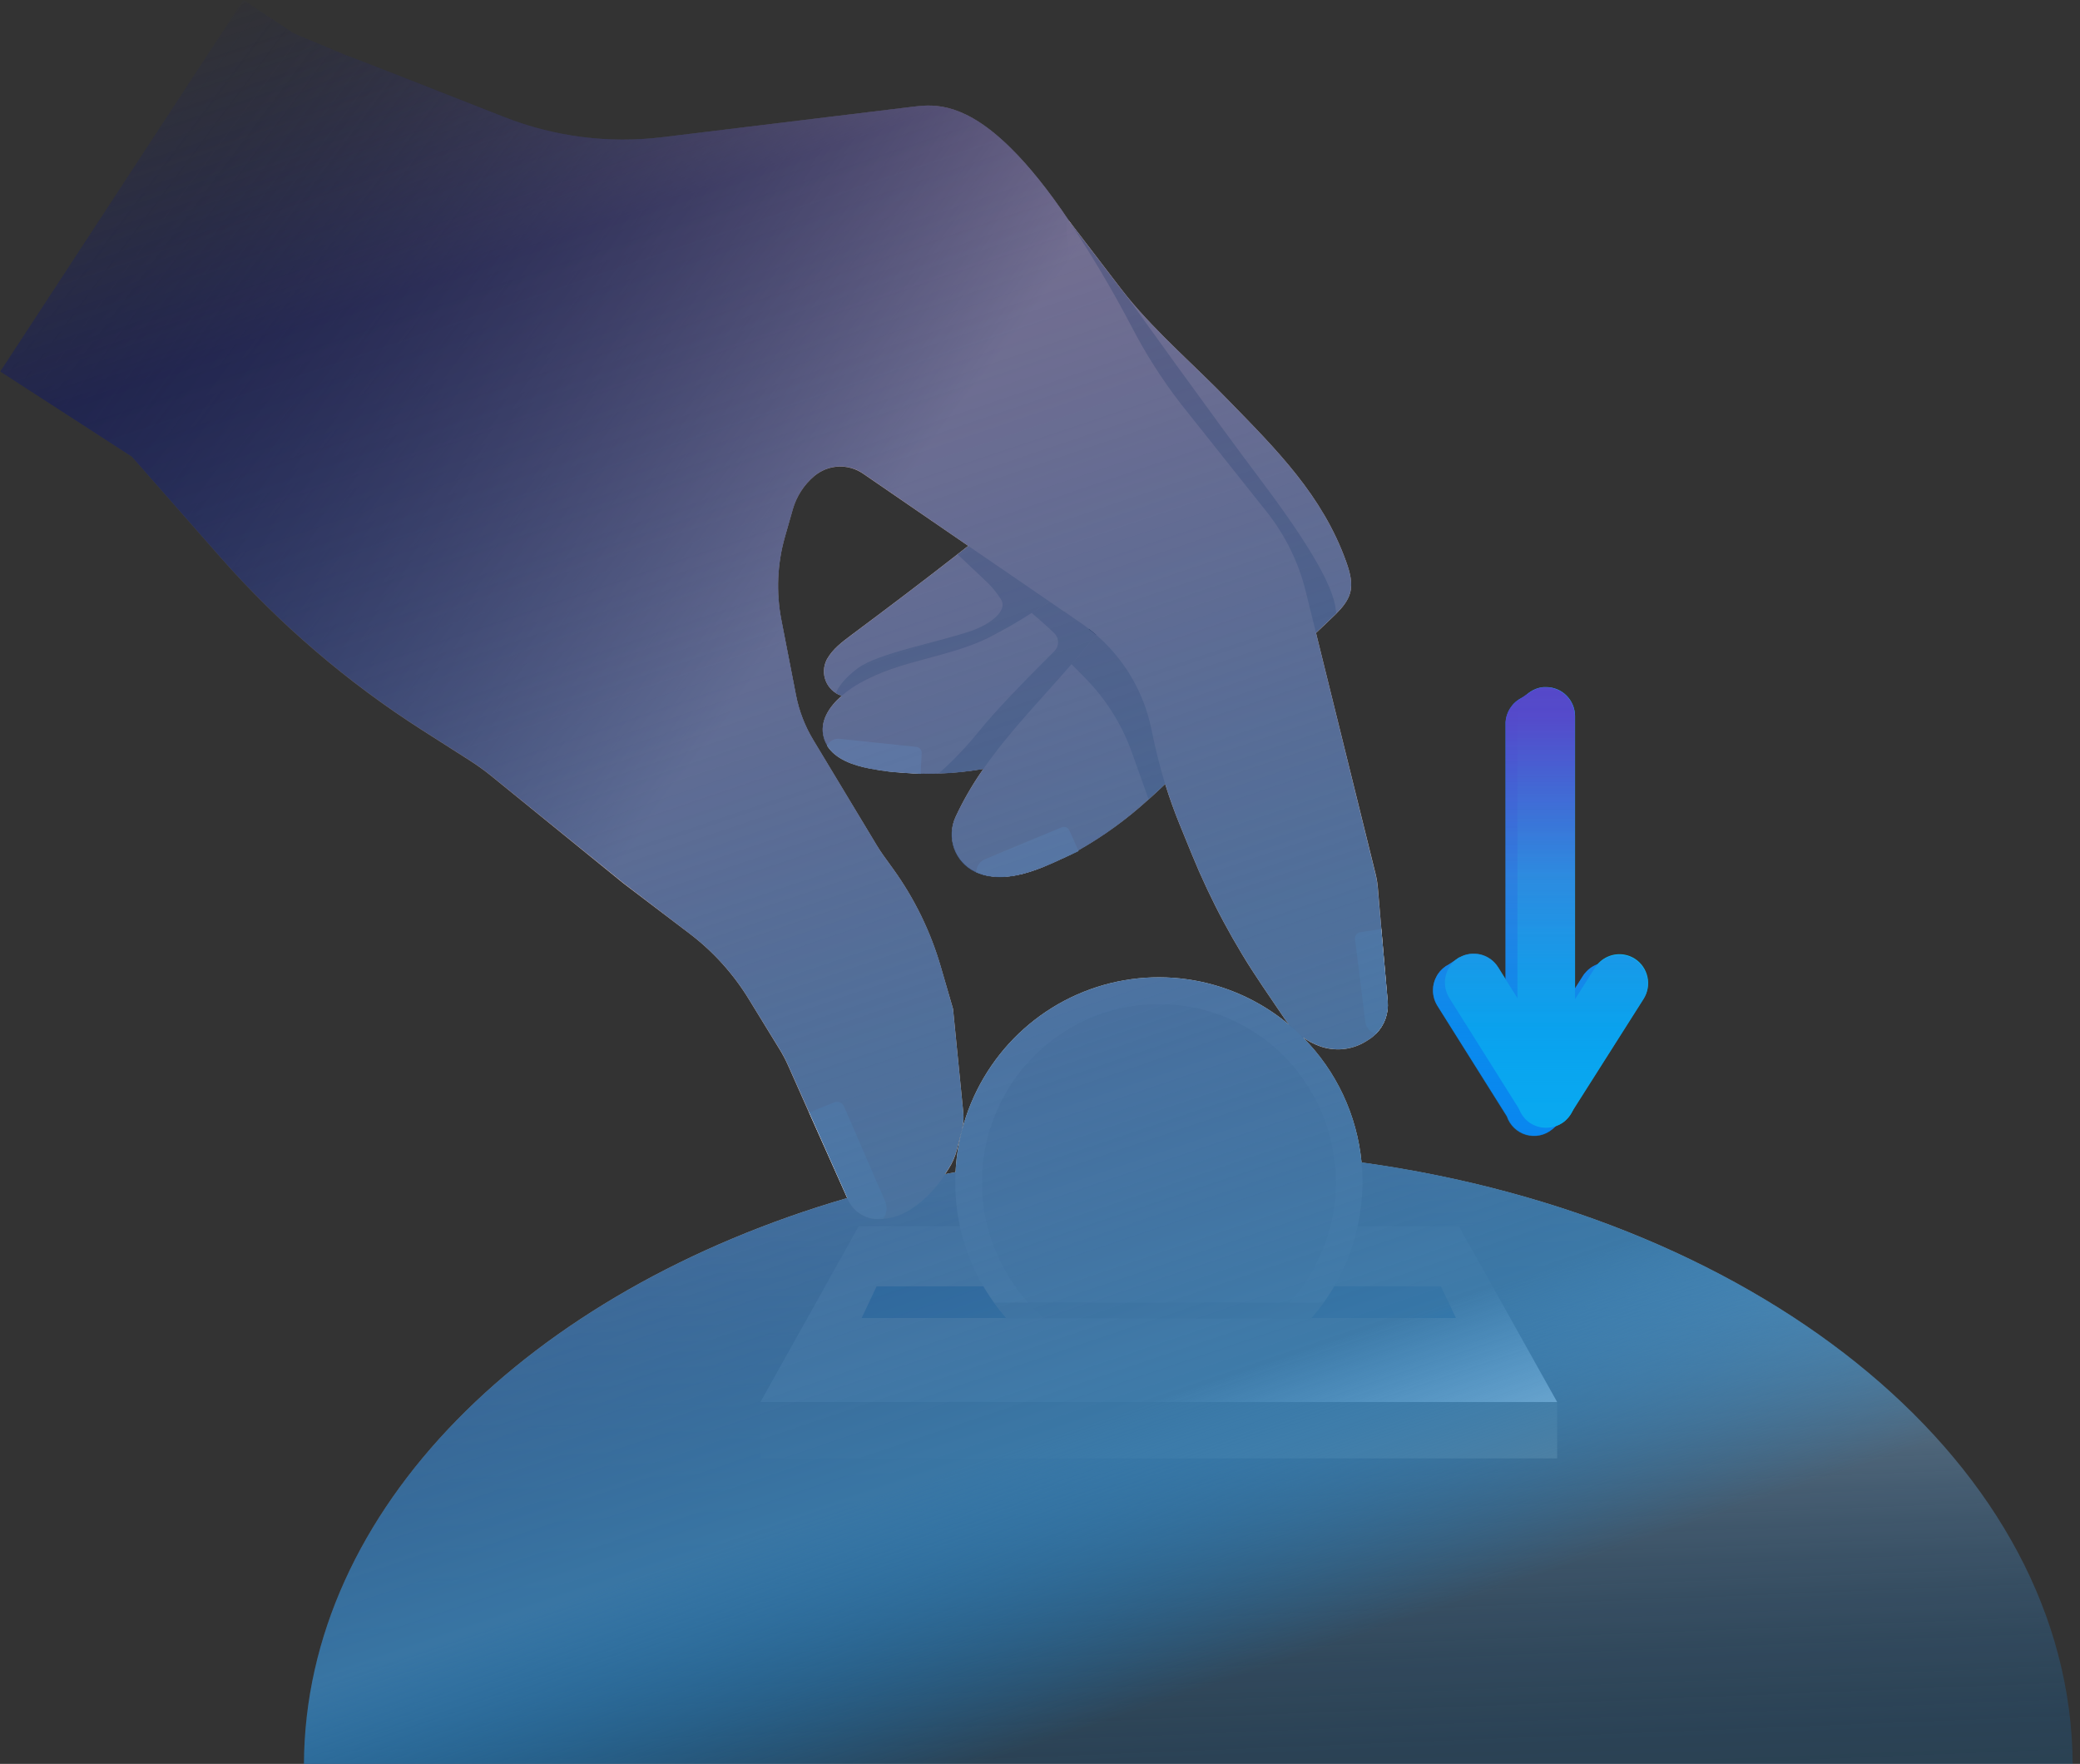 <svg width="171" height="145" viewBox="0 0 171 145" fill="none" xmlns="http://www.w3.org/2000/svg">
<rect x="0" y="0" width="171" height="145" fill="#333333" stroke="none"/>
<path d="M170.395 145H24.983C25.098 124.047 43.503 106.094 69.658 98.481C70.54 98.224 71.43 97.979 72.328 97.747C74.081 97.293 75.865 96.884 77.68 96.522C77.97 96.466 78.256 96.409 78.553 96.354C79.288 96.215 80.028 96.087 80.773 95.968C90.335 94.402 100.066 94.17 109.692 95.278C110.443 95.363 111.189 95.458 111.931 95.562C145.184 100.15 170.264 120.527 170.395 145Z" fill="url(#paint0_linear_615_702)"/>
<path d="M119.94 100.803L128.016 115.252H62.517L70.596 100.803H119.94Z" fill="#D6D6D6"/>
<path d="M119.696 108.346H70.837L72.067 105.744H118.465L119.696 108.346Z" fill="#2168A3"/>
<path d="M98.575 39.275C98.322 39.186 97.409 39.982 96.308 41.072C95.732 41.634 95.122 42.275 94.518 42.912C93.052 44.458 91.675 46.003 91.318 46.353C91.306 46.366 91.295 46.376 91.285 46.386C91.166 46.499 91.047 46.615 90.93 46.733C90.499 47.154 90.075 47.583 89.653 48.014C88.926 48.758 88.21 49.509 87.481 50.247L87.468 50.261C87.034 50.699 86.599 51.134 86.156 51.557C84.609 53.038 82.967 54.414 81.055 55.505C77.486 57.543 73.072 58.47 69.22 57.195H69.197L69.163 57.184C68.877 57.088 68.615 56.931 68.396 56.723C68.176 56.516 68.004 56.263 67.89 55.983C67.777 55.702 67.725 55.4 67.738 55.097C67.751 54.794 67.83 54.498 67.968 54.228C67.983 54.197 67.998 54.17 68.016 54.141C68.476 53.342 69.234 52.768 69.97 52.219C72.921 50.019 75.839 47.813 78.718 45.565L79.608 44.871C80.45 44.211 81.289 43.546 82.125 42.878C84.052 41.332 85.964 39.763 87.859 38.168C88.601 37.541 89.341 36.907 90.081 36.267L90.178 36.302L95.201 38.085L98.575 39.275Z" fill="#FCDBCA"/>
<g style="mix-blend-mode:multiply" opacity="0.49">
<path d="M89.653 48.022C88.926 48.765 88.21 49.517 87.481 50.255L87.468 50.268C87.034 50.707 86.599 51.141 86.156 51.564C84.609 53.046 82.967 54.421 81.055 55.513C77.486 57.551 73.072 58.478 69.22 57.203H69.197L69.163 57.191C69.008 57.14 68.86 57.07 68.721 56.983C68.913 56.486 69.393 55.781 70.521 54.929C72.155 53.695 77.371 52.733 79.921 51.839C81.106 51.423 82.952 50.309 82.277 49.245C81.982 48.786 81.642 48.358 81.264 47.968C81.122 47.825 79.537 46.331 78.718 45.565L79.608 44.871C80.45 44.211 81.289 43.546 82.125 42.878L83.744 43.212L88.745 45.456C88.745 45.456 89.225 46.797 89.653 48.022Z" fill="#8E8E8E"/>
</g>
<path d="M90.311 52.355L89.578 56.108L89.129 58.399L86.407 61.621C84.69 62.318 82.907 62.836 81.085 63.166C81.005 63.18 80.922 63.197 80.84 63.209H80.819L80.657 63.236C79.506 63.427 78.344 63.543 77.178 63.581C76.681 63.599 76.184 63.599 75.687 63.581C74.872 63.562 74.06 63.505 73.251 63.41C72.662 63.34 72.073 63.249 71.49 63.137C70.16 62.884 68.677 62.364 67.998 61.261V61.248C67.881 61.056 67.79 60.849 67.73 60.632C67.361 59.326 68.136 58.121 69.209 57.184L69.232 57.164C69.668 56.79 70.141 56.459 70.642 56.177C74.035 54.246 77.918 54.074 81.267 52.424C82.483 51.806 83.666 51.125 84.813 50.386C85.311 50.075 85.804 49.764 86.299 49.461H86.313L87.487 50.263L89.513 51.638V51.729L90.119 52.204L90.311 52.355Z" fill="#FCDBCA"/>
<g style="mix-blend-mode:multiply" opacity="0.49">
<path d="M90.311 52.355L89.578 56.108L89.129 58.399L86.407 61.621C84.69 62.318 82.907 62.836 81.085 63.166C81.005 63.18 80.922 63.197 80.84 63.209H80.819L80.657 63.236C79.506 63.427 78.344 63.543 77.178 63.581C78.302 62.581 79.347 61.494 80.305 60.33C81.839 58.399 84.525 55.694 85.484 54.728C85.705 54.506 86.209 54.004 86.685 53.525C86.781 53.428 86.858 53.312 86.909 53.185C86.961 53.058 86.987 52.922 86.985 52.784C86.984 52.647 86.956 52.511 86.902 52.385C86.848 52.259 86.77 52.145 86.672 52.049C86.505 51.887 86.332 51.725 86.156 51.564C85.714 51.159 85.252 50.759 84.813 50.386C85.311 50.075 85.805 49.764 86.299 49.461H86.313L87.487 50.263L89.513 51.638V51.729L90.119 52.204L90.311 52.355Z" fill="#8E8E8E"/>
</g>
<path d="M110.991 48.758C110.799 49.42 110.344 49.955 109.853 50.446L109.565 50.726C109.111 51.164 108.65 51.599 108.19 52.032C106.655 53.479 105.095 54.914 103.586 56.395C103.084 56.889 102.59 57.388 102.103 57.893C100.919 59.125 99.776 60.361 98.629 61.563C97.692 62.55 96.754 63.516 95.788 64.445C95.337 64.878 94.882 65.301 94.418 65.714C92.657 67.323 90.722 68.728 88.649 69.902C88.231 70.136 87.802 70.358 87.362 70.566H87.347C87.025 70.725 86.697 70.874 86.361 71.018C86.178 71.098 85.996 71.173 85.81 71.248L85.778 71.262C84.345 71.841 82.821 72.258 81.314 72.011C80.953 71.95 80.602 71.845 80.268 71.696L80.153 71.644C79.354 71.256 78.738 70.566 78.441 69.725C78.143 68.883 78.187 67.957 78.563 67.147C79.174 65.836 79.896 64.579 80.719 63.39L80.828 63.232L80.849 63.201C82.983 60.131 85.645 57.431 88.101 54.587L88.584 54.022L89.352 53.119C89.399 53.061 89.449 53.002 89.505 52.938L89.697 52.708L89.889 52.482C89.965 52.389 90.046 52.289 90.13 52.196L90.14 52.184L90.896 51.294C91.216 50.917 91.366 50.004 91.391 48.713C91.404 48.026 91.381 47.232 91.329 46.353C91.168 43.587 90.719 39.99 90.19 36.294C88.918 27.42 87.18 17.982 87.836 18.137C87.871 18.137 87.913 18.179 87.963 18.243C87.963 18.246 87.963 18.249 87.963 18.253L92.124 23.696C92.308 23.938 92.496 24.176 92.689 24.411C95.162 27.44 98.322 30.136 101.009 32.928C104.952 36.974 108.723 40.722 110.676 46.188C110.971 47.021 111.225 47.917 110.991 48.758Z" fill="#FCDBCA"/>
<g style="mix-blend-mode:multiply" opacity="0.52">
<path d="M109.853 50.446L109.565 50.726C109.111 51.164 108.65 51.599 108.19 52.032C106.655 53.479 105.096 54.914 103.586 56.395L98.817 47.844L96.323 41.083L95.216 38.089L93.445 33.345L87.825 18.139C87.859 18.139 87.901 18.181 87.951 18.245C87.952 18.248 87.952 18.251 87.951 18.254L92.112 23.698C92.296 23.94 92.485 24.178 92.678 24.413C92.897 24.718 99.916 34.513 103.503 39.267C107.148 44.096 109.592 47.975 109.809 50.085C109.834 50.21 109.843 50.326 109.853 50.446Z" fill="#8E8E8E"/>
</g>
<g style="mix-blend-mode:multiply" opacity="0.48">
<path d="M98.817 57.452L98.644 61.569C97.708 62.556 96.77 63.522 95.803 64.451C95.352 64.883 94.897 65.306 94.433 65.72L93.062 61.876C92.301 59.736 91.114 57.776 89.574 56.115C89.411 55.938 89.244 55.764 89.073 55.592L88.087 54.603L88.571 54.037L89.338 53.135L89.492 52.953L89.683 52.723L89.875 52.497C89.952 52.405 90.032 52.304 90.117 52.212L90.126 52.2L90.882 51.309C91.203 50.933 91.352 50.019 91.377 48.729L97.819 51.306L98.817 57.452Z" fill="#8E8E8E"/>
</g>
<path d="M113.114 84.99C112.924 85.182 112.711 85.349 112.479 85.489L112.245 85.635C111.68 85.976 111.045 86.184 110.389 86.245C109.732 86.305 109.071 86.216 108.453 85.985C107.977 85.809 107.525 85.571 107.11 85.278C107.025 85.22 106.943 85.158 106.862 85.095C106.543 84.843 106.25 84.559 105.988 84.247C105.86 84.092 105.739 83.932 105.625 83.766L103.774 81.034C101.468 77.634 99.523 74 97.969 70.192L96.981 67.771C96.536 66.682 96.139 65.575 95.791 64.451C95.437 63.305 95.132 62.133 94.88 60.974L94.633 59.815C94.014 56.929 92.5 54.316 90.309 52.355C90.249 52.298 90.188 52.244 90.127 52.192L90.063 52.138C89.883 51.984 89.701 51.835 89.511 51.692C89.214 51.46 88.906 51.242 88.586 51.037L87.466 50.264L86.315 49.472L86.294 49.457L79.608 44.877L70.96 38.939C70.359 38.525 69.639 38.32 68.912 38.357C68.184 38.394 67.489 38.67 66.932 39.144C66.092 39.856 65.482 40.803 65.178 41.865L64.532 44.129C63.897 46.352 63.797 48.696 64.238 50.966L65.441 57.147C65.693 58.445 66.171 59.687 66.853 60.817L72.107 69.535C72.267 69.798 72.437 70.056 72.616 70.308L73.439 71.449C75.195 73.889 76.519 76.615 77.354 79.508L78.35 82.931L79.19 91.417C79.243 91.935 79.202 92.459 79.071 92.962L78.659 94.548C78.517 95.097 78.288 95.619 77.98 96.094L77.684 96.544L77.586 96.694C76.882 97.769 75.968 98.689 74.901 99.399C74.623 99.583 74.327 99.738 74.018 99.862C73.883 99.919 73.744 99.969 73.604 100.011C73.281 100.109 72.95 100.174 72.614 100.204C72.472 100.218 72.33 100.225 72.186 100.225H72.171C71.651 100.225 71.143 100.073 70.707 99.789C70.271 99.505 69.925 99.101 69.711 98.624L69.66 98.506L66.521 91.483L64.781 87.567C64.579 87.115 64.348 86.677 64.089 86.255L61.554 82.122C60.281 80.042 58.634 78.221 56.697 76.75L51.255 72.616L40.408 63.807C39.843 63.348 39.252 62.921 38.638 62.529L34.699 60.017C28.539 56.085 22.955 51.303 18.111 45.812L10.822 37.544L0 30.546L19.959 0.062L19.999 0L20.093 0.062L24.122 2.735L28.524 4.578C28.781 4.638 35.937 7.449 41.439 9.616C45.569 11.242 50.035 11.814 54.437 11.279L74.772 8.807L75.221 8.754C76.903 8.55 79.389 8.48 83.157 12.231C84.569 13.638 86.163 15.579 87.953 18.253C87.954 18.256 87.954 18.259 87.953 18.262C89.791 21.037 91.486 23.905 93.033 26.854C94.193 29.1 95.556 31.234 97.104 33.229L104.119 42.053C105.645 43.965 106.742 46.187 107.334 48.566L108.19 52.024L113.078 71.793C113.17 72.157 113.235 72.528 113.27 72.902L113.563 76.363L114.085 82.317C114.128 82.807 114.064 83.3 113.896 83.763C113.728 84.225 113.461 84.644 113.114 84.99Z" fill="url(#paint1_linear_615_702)"/>
<g style="mix-blend-mode:overlay">
<path d="M72.616 100.179C72.474 100.193 72.332 100.2 72.188 100.2H72.173C71.653 100.2 71.145 100.048 70.709 99.764C70.273 99.48 69.927 99.076 69.713 98.599L69.661 98.481L66.523 91.458L68.57 90.633C68.645 90.6 68.726 90.582 68.808 90.58C68.889 90.579 68.971 90.594 69.047 90.624C69.123 90.654 69.193 90.699 69.252 90.756C69.311 90.813 69.358 90.882 69.391 90.957L72.332 97.747L72.76 98.734C72.861 98.967 72.901 99.223 72.876 99.476C72.851 99.729 72.761 99.971 72.616 100.179Z" fill="white"/>
</g>
<g style="mix-blend-mode:overlay">
<path d="M113.114 84.99C112.886 84.928 112.681 84.8 112.525 84.62C112.37 84.44 112.271 84.218 112.241 83.982L111.399 77.198C111.383 77.065 111.42 76.931 111.501 76.825C111.583 76.719 111.703 76.651 111.835 76.634L113.561 76.363L114.083 82.317C114.127 82.807 114.062 83.3 113.895 83.762C113.727 84.224 113.461 84.644 113.114 84.99Z" fill="white"/>
</g>
<g style="mix-blend-mode:overlay">
<path d="M88.663 69.954C88.663 69.954 88.126 70.215 87.353 70.566H87.337C86.885 70.773 86.353 71.011 85.802 71.248L85.77 71.262C84.337 71.841 82.814 72.258 81.306 72.011C80.946 71.95 80.595 71.845 80.26 71.696C80.265 71.465 80.337 71.239 80.467 71.048C80.597 70.857 80.78 70.708 80.993 70.621L87.27 68.013C87.331 67.987 87.396 67.974 87.462 67.975C87.528 67.975 87.593 67.988 87.654 68.013C87.714 68.039 87.77 68.076 87.816 68.123C87.862 68.17 87.899 68.226 87.924 68.287L88.642 69.894L88.663 69.954Z" fill="white"/>
</g>
<g style="mix-blend-mode:overlay">
<path d="M75.773 61.918L75.687 63.593V63.614C75.687 63.614 74.569 63.56 73.253 63.448C72.664 63.379 72.075 63.288 71.492 63.176C70.149 62.921 68.668 62.403 67.992 61.287V61.273C68.096 61.089 68.251 60.94 68.438 60.844C68.624 60.748 68.835 60.71 69.044 60.734L75.344 61.399C75.468 61.412 75.583 61.474 75.663 61.571C75.743 61.668 75.783 61.792 75.773 61.918Z" fill="white"/>
</g>
<path d="M112.005 96.673C111.994 96.297 111.97 95.924 111.934 95.555C111.563 91.668 109.858 88.034 107.112 85.278C106.752 84.915 106.378 84.571 105.989 84.247C103.6 82.241 100.703 80.945 97.623 80.505C94.543 80.065 91.403 80.498 88.553 81.755C85.704 83.013 83.26 85.045 81.494 87.624C79.728 90.203 78.711 93.226 78.557 96.354C78.534 96.805 78.53 97.257 78.543 97.707C78.563 98.418 78.627 99.128 78.735 99.831C78.785 100.156 78.847 100.479 78.916 100.797C79.293 102.53 79.941 104.191 80.834 105.719V105.729C80.931 105.896 81.033 106.062 81.139 106.227C81.318 106.512 81.505 106.79 81.701 107.062C82.018 107.502 82.355 107.925 82.712 108.331L82.749 108.373H107.789C107.8 108.36 107.814 108.346 107.825 108.331C108.18 107.925 108.518 107.502 108.832 107.062C109.024 106.789 109.216 106.511 109.396 106.227C109.503 106.064 109.604 105.898 109.702 105.729V105.719C110.596 104.191 111.243 102.53 111.62 100.797C111.689 100.479 111.75 100.156 111.8 99.831C111.967 98.787 112.036 97.73 112.005 96.673Z" fill="#EFEFEF"/>
<path d="M106.715 106.243C106.103 107.026 105.414 107.745 104.658 108.389H85.891C83.725 106.548 82.139 104.111 81.327 101.377C81.283 101.23 81.243 101.079 81.204 100.929C81.166 100.778 81.127 100.627 81.093 100.475C81.022 100.171 80.964 99.864 80.915 99.551C80.891 99.406 80.868 99.26 80.849 99.113C80.83 98.966 80.815 98.825 80.799 98.682C80.799 98.62 80.788 98.558 80.782 98.489C80.771 98.367 80.763 98.247 80.757 98.126C80.744 97.967 80.738 97.805 80.732 97.643C80.673 95.72 80.99 93.803 81.666 92.004C82.342 90.204 83.364 88.556 84.672 87.154C85.981 85.752 87.551 84.623 89.293 83.832C91.035 83.041 92.915 82.604 94.825 82.545C94.901 82.545 94.976 82.545 95.053 82.545C95.375 82.545 95.694 82.545 96.012 82.56H96.079C98.736 82.708 101.302 83.587 103.497 85.102C105.693 86.616 107.434 88.708 108.531 91.149C109.627 93.591 110.038 96.288 109.718 98.948C109.399 101.609 108.36 104.13 106.717 106.237L106.715 106.243Z" fill="#D8D8D8"/>
<g style="mix-blend-mode:multiply" opacity="0.52">
<path d="M108.832 107.077C108.518 107.518 108.18 107.941 107.825 108.346C107.814 108.362 107.8 108.375 107.789 108.389H82.76L82.724 108.346C82.367 107.941 82.03 107.518 81.713 107.077H108.832Z" fill="#8E8E8E"/>
</g>
<path d="M128.016 115.252H62.517V119.884H128.016V115.252Z" fill="#7A7A7A"/>
<path d="M134.141 82.771L129.511 90.078L128.302 91.983C128.206 92.186 128.082 92.375 127.934 92.543L127.907 92.572C127.841 92.641 127.771 92.705 127.698 92.765L127.613 92.833C127.318 93.076 126.97 93.243 126.597 93.321C126.224 93.398 125.837 93.383 125.471 93.278C125.105 93.172 124.77 92.979 124.494 92.715C124.218 92.45 124.01 92.122 123.888 91.759L118.177 82.68C117.888 82.221 117.764 81.675 117.828 81.135C117.828 81.104 117.828 81.071 117.841 81.04L117.858 80.938C117.858 80.899 117.876 80.86 117.885 80.822C117.895 80.783 117.906 80.741 117.918 80.7L117.935 80.65C117.946 80.614 117.959 80.578 117.973 80.544C117.989 80.503 118.006 80.464 118.023 80.426C118.058 80.349 118.096 80.273 118.138 80.198L118.19 80.113C118.213 80.076 118.238 80.041 118.263 80.007C118.344 79.892 118.437 79.785 118.539 79.69C118.574 79.657 118.608 79.624 118.645 79.593C118.681 79.562 118.72 79.533 118.758 79.504L118.775 79.491L118.806 79.469C118.839 79.444 118.871 79.423 118.904 79.402L118.935 79.383H118.948C119.235 79.209 119.555 79.098 119.888 79.058C120.332 79.005 120.781 79.079 121.185 79.271C121.588 79.464 121.929 79.768 122.169 80.148L123.775 82.699V59.519C123.775 59.465 123.775 59.411 123.775 59.357C123.78 59.28 123.789 59.204 123.801 59.129C123.801 59.086 123.817 59.044 123.826 59.001C123.836 58.959 123.846 58.92 123.857 58.88C123.869 58.839 123.882 58.793 123.895 58.752C123.975 58.517 124.092 58.296 124.241 58.097C124.308 57.999 124.383 57.906 124.465 57.819C124.5 57.784 124.536 57.75 124.575 57.717C124.612 57.682 124.652 57.65 124.694 57.62C124.802 57.532 124.92 57.456 125.045 57.392C125.144 57.34 125.247 57.295 125.353 57.259C125.51 57.203 125.672 57.164 125.837 57.143C125.934 57.131 126.032 57.126 126.13 57.126C126.758 57.127 127.359 57.379 127.803 57.826C128.246 58.272 128.496 58.878 128.498 59.509V82.8L129.48 81.254L130.144 80.209C130.176 80.158 130.21 80.108 130.247 80.059C130.308 79.984 130.372 79.912 130.439 79.844C130.523 79.754 130.614 79.672 130.713 79.599C130.754 79.566 130.794 79.539 130.834 79.512L130.859 79.495C130.909 79.461 130.961 79.43 131.015 79.402C131.07 79.371 131.128 79.344 131.185 79.319C131.241 79.294 131.297 79.271 131.354 79.251C131.818 79.086 132.322 79.071 132.796 79.209C133.269 79.346 133.688 79.629 133.993 80.018C134.299 80.407 134.477 80.882 134.501 81.377C134.526 81.872 134.396 82.363 134.13 82.78L134.141 82.771Z" fill="#1180EF"/>
<path d="M120.009 78.681L119.886 79.068L119.727 79.57L119.132 79.533L118.764 79.51L118.785 79.497L118.816 79.475L118.944 79.388H118.958L119.696 78.898L119.711 78.886L119.995 78.693L120.015 78.681H120.009Z" fill="#1180EF"/>
<path d="M129.296 91.297C129.177 91.564 129.009 91.806 128.801 92.01C128.735 92.08 128.664 92.145 128.588 92.203L128.544 92.238C128.534 92.246 128.524 92.253 128.513 92.259L128.423 92.321C128.27 92.419 128.105 92.498 127.934 92.557C127.43 92.733 126.882 92.734 126.378 92.559C125.874 92.384 125.444 92.043 125.156 91.591L124.864 91.127L119.157 82.048C118.921 81.674 118.794 81.24 118.789 80.797C118.784 80.353 118.902 79.917 119.13 79.537C119.206 79.408 119.294 79.287 119.393 79.176C119.483 79.072 119.582 78.978 119.69 78.894L119.706 78.882C119.775 78.828 119.832 78.788 119.898 78.751C119.963 78.714 119.965 78.712 119.997 78.693C120.004 78.691 120.01 78.691 120.017 78.693L120.151 78.625C120.284 78.56 120.423 78.51 120.567 78.475H120.581C120.625 78.475 120.671 78.454 120.717 78.446C120.763 78.438 120.811 78.43 120.857 78.422H120.874L121.006 78.411H121.15H121.225C121.294 78.411 121.363 78.411 121.43 78.426H121.453C121.519 78.426 121.584 78.446 121.645 78.459H121.664C121.733 78.475 121.803 78.494 121.872 78.515C122.012 78.56 122.148 78.618 122.278 78.687C122.364 78.734 122.448 78.785 122.528 78.842C122.777 79.02 122.989 79.246 123.153 79.506L123.775 80.495L124.757 82.056L127.143 85.829L129.148 89.016C129.235 89.155 129.308 89.302 129.365 89.456C129.441 89.656 129.49 89.865 129.511 90.078C129.547 90.497 129.473 90.917 129.296 91.297Z" fill="#10BFF1"/>
<path d="M125.845 56.853V57.669L125.05 57.709L124.578 57.732H124.59L125.041 57.421L125.695 56.969L125.758 56.925L125.812 56.888L125.827 56.877L125.845 56.853Z" fill="#1180EF"/>
<path d="M135.124 82.11L129.296 91.297L129.286 91.313L129.094 91.61C128.969 91.808 128.815 91.986 128.638 92.138L128.594 92.174L128.549 92.209C128.511 92.24 128.472 92.269 128.43 92.296C128.375 92.333 128.317 92.369 128.26 92.402L128.171 92.448C128.11 92.481 128.046 92.509 127.98 92.532C127.951 92.545 127.922 92.557 127.891 92.566H127.882C127.542 92.688 127.18 92.731 126.822 92.69C126.464 92.65 126.12 92.527 125.816 92.333C125.365 92.037 125.027 91.595 124.858 91.08C124.689 90.565 124.698 90.007 124.885 89.499C124.941 89.349 125.013 89.205 125.098 89.07L127.143 85.829L129.487 82.135L131.135 79.537C131.203 79.43 131.28 79.328 131.366 79.234L131.377 79.222C131.398 79.197 131.423 79.172 131.446 79.147L131.467 79.128C131.492 79.101 131.518 79.076 131.546 79.052C131.638 78.965 131.739 78.887 131.847 78.82C131.951 78.751 132.061 78.692 132.175 78.643C132.622 78.444 133.119 78.389 133.599 78.486C133.885 78.543 134.158 78.653 134.404 78.811C134.934 79.152 135.307 79.692 135.442 80.311C135.577 80.929 135.462 81.576 135.124 82.11Z" fill="#10BFF1"/>
<path d="M129.488 58.851V88.709C129.486 89.272 129.286 89.816 128.924 90.245C128.562 90.674 128.061 90.96 127.509 91.052C126.958 91.145 126.392 91.038 125.911 90.751C125.431 90.463 125.066 90.013 124.883 89.481C124.796 89.233 124.752 88.972 124.751 88.709V58.851C124.75 58.448 124.853 58.052 125.048 57.701C125.134 57.543 125.239 57.395 125.359 57.261C125.463 57.143 125.579 57.037 125.704 56.942L125.768 56.898L125.822 56.861L125.837 56.849C125.976 56.758 126.124 56.683 126.28 56.625C126.332 56.606 126.384 56.587 126.437 56.571C126.491 56.556 126.547 56.54 126.6 56.529L126.754 56.498H126.775C126.819 56.498 126.863 56.486 126.907 56.483H126.986H127.113C127.739 56.482 128.34 56.731 128.784 57.174C129.229 57.618 129.482 58.22 129.488 58.851Z" fill="#10BFF1"/>
<path style="mix-blend-mode:multiply" d="M120.01 78.674H120.007L120.01 78.672V78.674Z" fill="url(#paint2_linear_615_702)"/>
<path style="mix-blend-mode:multiply" d="M135.124 82.11L129.292 91.305L129.282 91.32C129.163 91.572 129.001 91.8 128.805 91.996C128.751 92.049 128.695 92.099 128.636 92.145L128.592 92.182L128.519 92.238L128.438 92.298C128.382 92.335 128.325 92.371 128.267 92.404L128.179 92.45C128.12 92.481 128.058 92.508 127.987 92.534L127.903 92.564H127.893C127.83 92.632 127.765 92.698 127.701 92.758L127.617 92.825C127.322 93.068 126.973 93.235 126.6 93.313C126.227 93.39 125.841 93.376 125.475 93.27C125.109 93.165 124.774 92.971 124.498 92.707C124.222 92.442 124.014 92.114 123.892 91.751L118.181 82.672C117.891 82.213 117.768 81.667 117.832 81.127C117.832 81.096 117.832 81.063 117.845 81.032L117.862 80.93C117.862 80.891 117.879 80.853 117.889 80.814C117.899 80.775 117.91 80.733 117.922 80.692L117.939 80.642C117.95 80.606 117.963 80.57 117.977 80.536C117.993 80.495 118.01 80.457 118.027 80.418C118.062 80.341 118.1 80.265 118.142 80.19L118.194 80.105C118.217 80.068 118.242 80.034 118.267 79.999C118.349 79.885 118.442 79.779 118.543 79.682C118.578 79.649 118.612 79.616 118.649 79.585C118.685 79.555 118.724 79.525 118.762 79.496L118.783 79.483L118.814 79.462C118.846 79.437 118.879 79.415 118.912 79.394L118.942 79.375H118.956L119.694 78.884L119.71 78.873C119.779 78.819 119.836 78.778 119.901 78.741C119.967 78.705 119.969 78.703 120.001 78.683L120.02 78.672L120.155 78.604C120.288 78.541 120.428 78.491 120.571 78.453H120.584C120.628 78.453 120.675 78.432 120.721 78.424C120.767 78.417 120.815 78.409 120.861 78.401H120.878L121.01 78.39C121.453 78.363 121.894 78.46 122.286 78.67C122.372 78.717 122.455 78.769 122.535 78.824C122.785 79.003 122.997 79.229 123.161 79.489L123.782 80.478V59.511C123.782 59.457 123.782 59.403 123.782 59.349C123.787 59.273 123.796 59.197 123.809 59.121C123.809 59.079 123.824 59.036 123.834 58.994C123.844 58.951 123.853 58.913 123.865 58.872C123.876 58.831 123.89 58.785 123.903 58.745C123.985 58.51 124.101 58.289 124.248 58.09C124.348 57.957 124.46 57.836 124.584 57.727H124.596L124.701 57.639C124.809 57.554 124.925 57.479 125.046 57.416L125.701 56.963L125.764 56.919L125.818 56.882L125.833 56.871C125.972 56.78 126.121 56.704 126.276 56.645C126.328 56.625 126.38 56.606 126.433 56.591C126.487 56.575 126.543 56.56 126.597 56.548L126.75 56.517H126.771C126.815 56.517 126.859 56.506 126.903 56.502H126.982H127.109C127.736 56.503 128.337 56.755 128.781 57.202C129.225 57.648 129.474 58.254 129.476 58.886V81.293L130.14 80.248C130.172 80.197 130.206 80.146 130.243 80.097C130.304 80.023 130.368 79.951 130.435 79.883C130.519 79.793 130.611 79.71 130.709 79.638C130.75 79.605 130.79 79.578 130.83 79.551L130.855 79.533C130.905 79.5 130.957 79.469 131.011 79.441C131.066 79.41 131.124 79.383 131.181 79.358C131.237 79.332 131.293 79.309 131.35 79.29L131.362 79.278C131.383 79.253 131.408 79.228 131.431 79.203L131.452 79.184C131.477 79.157 131.503 79.132 131.531 79.108C131.624 79.023 131.725 78.945 131.832 78.876C131.936 78.809 132.046 78.75 132.16 78.699C132.607 78.501 133.104 78.446 133.583 78.542C133.87 78.599 134.143 78.709 134.389 78.867C134.906 79.205 135.272 79.733 135.409 80.339C135.546 80.944 135.444 81.579 135.124 82.11Z" fill="url(#paint3_linear_615_702)"/>
<path style="mix-blend-mode:multiply" opacity="0.45" d="M118.165 82.695C117.876 82.236 117.753 81.69 117.816 81.15C117.816 81.119 117.816 81.086 117.83 81.055L117.847 80.953C117.847 80.914 117.864 80.876 117.874 80.837C117.883 80.799 117.895 80.756 117.906 80.716L117.924 80.665C117.934 80.629 117.947 80.594 117.962 80.559C117.977 80.518 117.995 80.48 118.012 80.441C118.046 80.364 118.085 80.289 118.127 80.213L118.179 80.128C118.202 80.091 118.227 80.057 118.252 80.022C118.333 79.907 118.425 79.801 118.528 79.705C118.562 79.672 118.597 79.639 118.633 79.609C118.67 79.578 118.708 79.549 118.747 79.52L118.768 79.506L118.798 79.485C118.831 79.46 118.864 79.439 118.896 79.417L118.927 79.398H118.94L119.679 78.907L119.694 78.896C119.763 78.842 119.821 78.801 119.886 78.764C119.951 78.728 119.953 78.726 119.986 78.707L120.005 78.695L120.139 78.627C120.272 78.562 120.412 78.512 120.556 78.477H120.569C120.613 78.477 120.659 78.455 120.705 78.448C120.751 78.44 120.799 78.432 120.845 78.424H120.863L120.995 78.413H121.139H121.214C121.283 78.413 121.352 78.413 121.419 78.428H121.453C121.519 78.428 121.584 78.448 121.645 78.461H121.664C121.733 78.477 121.803 78.496 121.872 78.517C122.012 78.562 122.148 78.62 122.278 78.689C122.364 78.736 122.448 78.787 122.528 78.844C122.777 79.022 122.989 79.248 123.153 79.508L123.775 80.497V59.511C123.775 59.457 123.775 59.403 123.775 59.349C123.78 59.273 123.789 59.197 123.801 59.121C123.801 59.079 123.817 59.036 123.826 58.994C123.836 58.951 123.846 58.913 123.857 58.872C123.869 58.831 123.882 58.785 123.895 58.745C123.975 58.509 124.092 58.288 124.241 58.09C124.308 57.994 124.383 57.903 124.465 57.819C124.5 57.784 124.536 57.75 124.575 57.717C124.612 57.682 124.652 57.65 124.694 57.62C124.802 57.532 124.92 57.456 125.045 57.392L125.699 56.94L125.762 56.896L125.816 56.859L125.831 56.848C125.97 56.757 126.119 56.681 126.274 56.623C126.326 56.604 126.378 56.585 126.432 56.569C126.485 56.554 126.541 56.538 126.595 56.527L126.748 56.496H126.769C126.813 56.496 126.857 56.484 126.902 56.481H126.98H127.107C127.734 56.482 128.335 56.734 128.779 57.18C129.223 57.627 129.473 58.233 129.474 58.864V81.272L130.138 80.227C130.17 80.175 130.204 80.125 130.241 80.076C130.302 80.001 130.366 79.93 130.433 79.862C130.517 79.771 130.609 79.689 130.708 79.616C130.748 79.584 130.788 79.556 130.828 79.529L130.853 79.512C130.903 79.478 130.955 79.448 131.009 79.419C131.064 79.388 131.122 79.361 131.179 79.336C131.235 79.311 131.291 79.288 131.348 79.269L131.36 79.257C131.381 79.232 131.406 79.207 131.429 79.182L131.45 79.162C131.475 79.136 131.501 79.111 131.529 79.087C131.621 79 131.722 78.922 131.83 78.855C131.933 78.786 132.043 78.726 132.158 78.677C132.605 78.479 133.102 78.424 133.581 78.521C133.868 78.577 134.141 78.687 134.387 78.846C134.912 79.187 135.283 79.724 135.417 80.338C135.552 80.954 135.44 81.597 135.106 82.129L129.275 91.324C129.16 91.58 128.999 91.813 128.801 92.01C128.735 92.08 128.664 92.145 128.588 92.203L128.544 92.238C128.506 92.269 128.466 92.298 128.425 92.325C128.369 92.362 128.312 92.398 128.254 92.431L128.166 92.478C128.104 92.51 128.04 92.538 127.974 92.561C127.945 92.574 127.916 92.586 127.886 92.595C127.82 92.664 127.75 92.728 127.677 92.788L127.592 92.856C127.297 93.099 126.949 93.266 126.576 93.344C126.202 93.421 125.816 93.407 125.45 93.301C125.084 93.195 124.749 93.002 124.473 92.738C124.197 92.473 123.989 92.145 123.867 91.782L118.165 82.695Z" fill="url(#paint4_linear_615_702)"/>
<path style="mix-blend-mode:multiply" opacity="0.96" d="M24.987 145H170.398C170.268 120.527 145.187 100.15 111.938 95.549C111.567 91.663 109.862 88.028 107.116 85.272C107.531 85.566 107.982 85.803 108.458 85.979C109.075 86.211 109.735 86.3 110.391 86.24C111.046 86.181 111.68 85.974 112.245 85.635L112.487 85.489C112.718 85.349 112.931 85.182 113.122 84.99C113.469 84.644 113.736 84.225 113.904 83.763C114.071 83.3 114.136 82.807 114.093 82.317L113.563 76.363L113.262 72.912C113.227 72.537 113.163 72.167 113.07 71.803L108.19 52.024C108.65 51.592 109.111 51.157 109.565 50.718L109.853 50.438C110.344 49.948 110.812 49.413 110.991 48.75C111.225 47.91 110.971 47.011 110.678 46.191C108.725 40.724 104.954 36.976 101.011 32.929C98.326 30.138 95.164 27.442 92.691 24.413C92.498 24.177 92.31 23.939 92.125 23.698L87.959 18.254C87.96 18.251 87.96 18.248 87.959 18.245C86.163 15.571 84.569 13.63 83.163 12.224C79.395 8.478 76.909 8.554 75.227 8.747L74.785 8.801L54.451 11.273C50.048 11.808 45.582 11.237 41.452 9.61C35.95 7.443 28.791 4.632 28.538 4.572L24.135 2.729L20.106 0.056H19.972L0.021 30.54L10.837 37.54L18.127 45.808C22.971 51.299 28.554 56.081 34.715 60.014L38.653 62.525C39.267 62.917 39.858 63.344 40.424 63.804L51.27 72.604L56.697 76.75C58.633 78.219 60.281 80.039 61.554 82.116L64.094 86.246C64.354 86.667 64.585 87.105 64.787 87.558L66.529 91.458L69.658 98.481C43.503 106.094 25.098 124.047 24.987 145ZM65.449 57.139L64.246 50.958C63.804 48.688 63.905 46.345 64.539 44.122L65.186 41.858C65.49 40.795 66.1 39.848 66.939 39.136C67.496 38.663 68.192 38.386 68.919 38.349C69.647 38.313 70.367 38.517 70.968 38.931L79.608 44.877L78.718 45.57C75.841 47.819 72.921 50.025 69.97 52.225C69.234 52.774 68.476 53.347 68.016 54.147C67.998 54.176 67.983 54.203 67.968 54.234C67.83 54.504 67.751 54.8 67.738 55.103C67.725 55.406 67.777 55.708 67.89 55.988C68.004 56.269 68.176 56.522 68.396 56.729C68.615 56.937 68.877 57.093 69.163 57.19L69.197 57.201C68.125 58.132 67.35 59.343 67.718 60.649C67.779 60.866 67.869 61.074 67.987 61.265V61.279V61.292C68.662 62.403 70.151 62.927 71.486 63.182C72.061 63.294 72.658 63.375 73.247 63.454C74.563 63.566 75.681 63.62 75.681 63.62V63.599C76.177 63.61 76.674 63.61 77.172 63.599C78.338 63.56 79.501 63.444 80.652 63.253L80.813 63.226H80.834L80.813 63.257L80.704 63.415C79.88 64.604 79.159 65.861 78.547 67.172C78.171 67.982 78.128 68.908 78.425 69.75C78.723 70.591 79.338 71.281 80.138 71.669L80.253 71.722C80.587 71.87 80.938 71.975 81.298 72.036C82.806 72.284 84.329 71.859 85.762 71.287L85.795 71.273C85.987 71.198 86.163 71.123 86.345 71.043C86.681 70.899 87.009 70.75 87.332 70.591H87.347C88.114 70.24 88.657 69.979 88.657 69.979L88.634 69.927C90.715 68.748 92.657 67.337 94.424 65.72C94.888 65.306 95.343 64.883 95.793 64.451C96.14 65.575 96.536 66.682 96.983 67.771L97.971 70.192C99.525 74 101.47 77.634 103.776 81.034L105.627 83.766C105.739 83.932 105.86 84.092 105.989 84.247C103.6 82.241 100.703 80.945 97.623 80.505C94.543 80.065 91.403 80.498 88.553 81.755C85.704 83.013 83.26 85.045 81.494 87.624C79.728 90.203 78.711 93.226 78.557 96.354C78.265 96.409 77.981 96.466 77.684 96.522L77.979 96.072C78.288 95.598 78.517 95.076 78.659 94.527L79.071 92.941C79.202 92.437 79.242 91.914 79.19 91.396L78.35 82.931L77.362 79.51C76.527 76.617 75.202 73.891 73.446 71.451L72.623 70.309C72.445 70.06 72.274 69.801 72.115 69.537L66.861 60.813C66.178 59.682 65.7 58.438 65.449 57.139Z" fill="url(#paint5_linear_615_702)"/>
<defs>
<linearGradient id="paint0_linear_615_702" x1="95.375" y1="85.887" x2="98.553" y2="165.584" gradientUnits="userSpaceOnUse">
<stop stop-color="#FFFEFD"/>
<stop offset="0.874" stop-color="#12152C" stop-opacity="0"/>
</linearGradient>
<linearGradient id="paint1_linear_615_702" x1="93.041" y1="68.092" x2="-3.536" y2="-4.061" gradientUnits="userSpaceOnUse">
<stop offset="0.266" stop-color="#FCDBCA"/>
<stop offset="0.839" stop-color="#12152C" stop-opacity="0"/>
</linearGradient>
<linearGradient id="paint2_linear_615_702" x1="120.007" y1="78.672" x2="120.007" y2="78.674" gradientUnits="userSpaceOnUse">
<stop stop-color="#4053C1"/>
<stop offset="0.1" stop-color="#3D57C3" stop-opacity="0.95"/>
<stop offset="0.27" stop-color="#3663C9" stop-opacity="0.82"/>
<stop offset="0.49" stop-color="#2A76D3" stop-opacity="0.61"/>
<stop offset="0.74" stop-color="#1A90E0" stop-opacity="0.33"/>
<stop offset="1" stop-color="#07ADEF" stop-opacity="0"/>
</linearGradient>
<linearGradient id="paint3_linear_615_702" x1="126.648" y1="56.467" x2="126.648" y2="93.383" gradientUnits="userSpaceOnUse">
<stop stop-color="#4053C1"/>
<stop offset="0.1" stop-color="#3D57C3" stop-opacity="0.95"/>
<stop offset="0.27" stop-color="#3663C9" stop-opacity="0.82"/>
<stop offset="0.49" stop-color="#2A76D3" stop-opacity="0.61"/>
<stop offset="0.74" stop-color="#1A90E0" stop-opacity="0.33"/>
<stop offset="1" stop-color="#07ADEF" stop-opacity="0"/>
</linearGradient>
<linearGradient id="paint4_linear_615_702" x1="126.648" y1="21.679" x2="126.648" y2="104.261" gradientUnits="userSpaceOnUse">
<stop offset="0.24" stop-color="#4053C1"/>
<stop offset="0.37" stop-color="#6C3CD0" stop-opacity="0.88"/>
<stop offset="0.45" stop-color="#7D33D6" stop-opacity="0.83"/>
<stop offset="0.53" stop-color="#5963DF" stop-opacity="0.88"/>
<stop offset="0.61" stop-color="#398DE6" stop-opacity="0.92"/>
<stop offset="0.71" stop-color="#108EEC" stop-opacity="0.98"/>
<stop offset="0.76" stop-color="#008EEF"/>
</linearGradient>
<linearGradient id="paint5_linear_615_702" x1="-17" y1="-56.892" x2="72.101" y2="206.555" gradientUnits="userSpaceOnUse">
<stop offset="0.228" stop-color="#222A6D" stop-opacity="0"/>
<stop offset="0.333" stop-color="#121A62" stop-opacity="0.57"/>
<stop offset="0.715" stop-color="#3877A7"/>
<stop offset="0.8" stop-color="#008EEF" stop-opacity="0.17"/>
</linearGradient>
</defs>
</svg>
